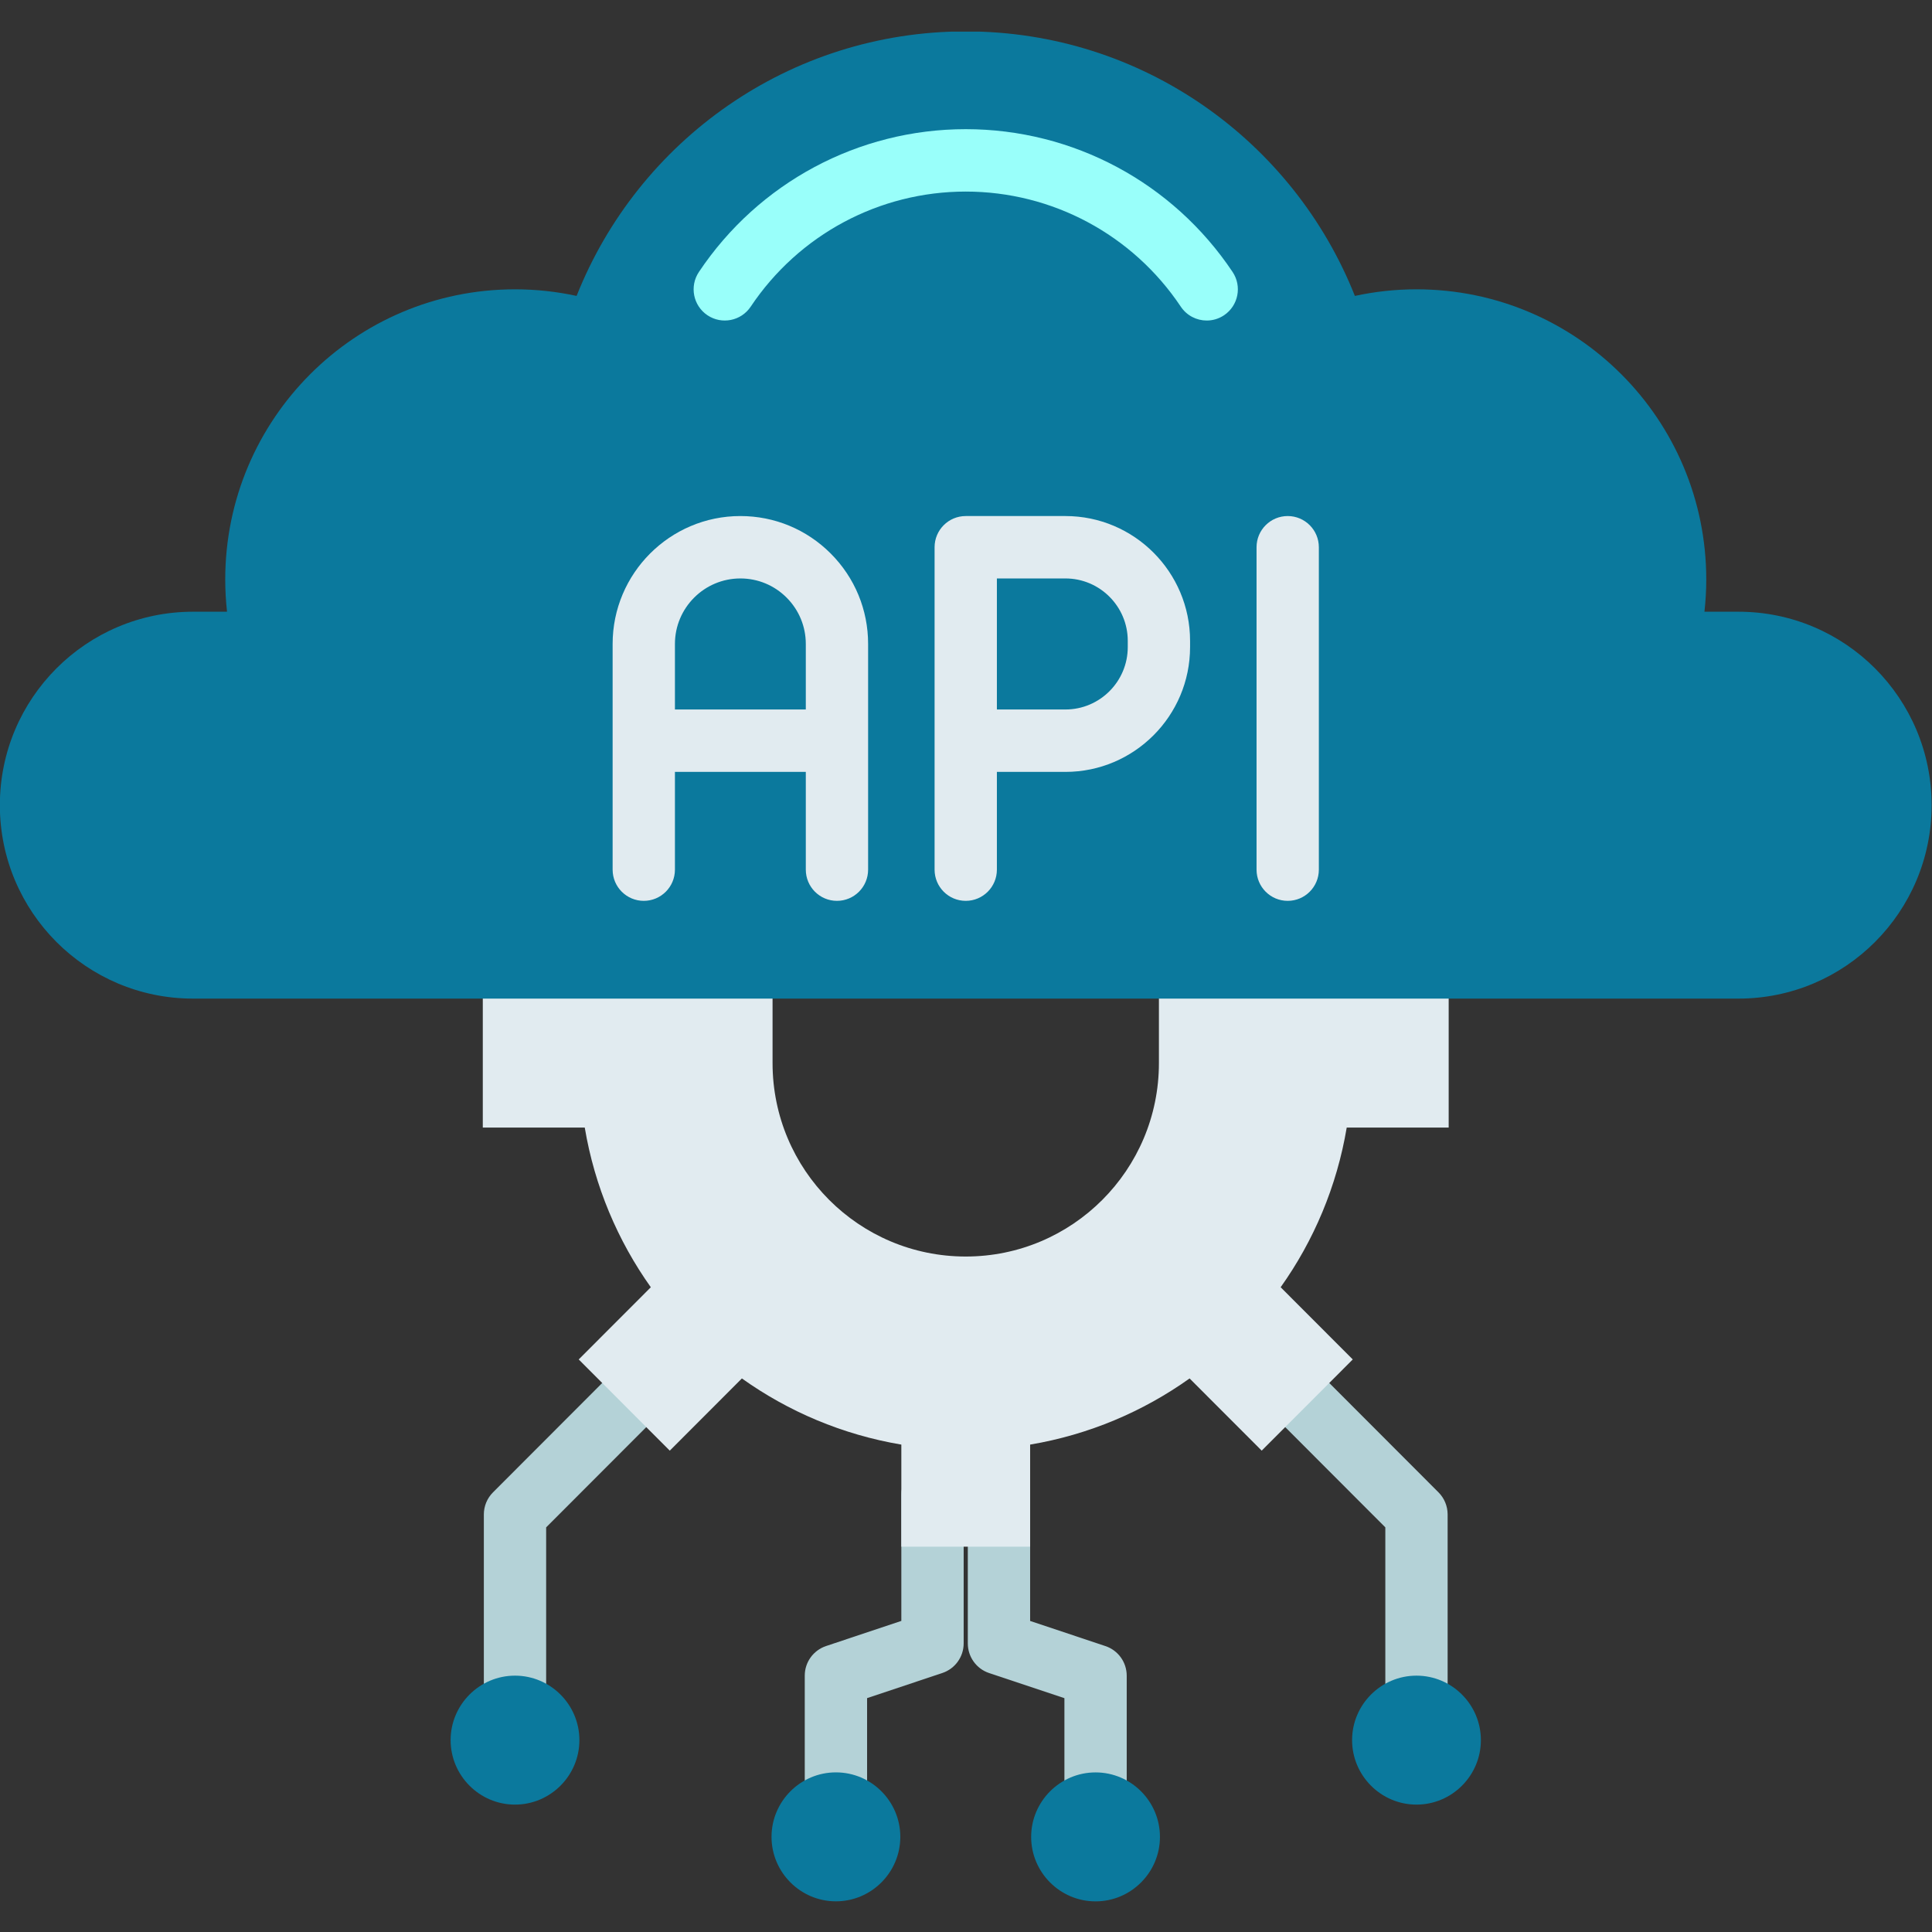 <svg xmlns="http://www.w3.org/2000/svg" xmlns:xlink="http://www.w3.org/1999/xlink" width="500" zoomAndPan="magnify" viewBox="0 0 375 375" height="500" preserveAspectRatio="xMidYMid meet" version="1.0"><rect x="0" y="0" width="375" height="375" fill="#333333" stroke="none"/><defs><clipPath id="be485eda3e"><path d="M 200 344 L 226 344 L 226 369.137 L 200 369.137 Z M 200 344 " clip-rule="nonzero"/></clipPath><clipPath id="0ebd9c5a78"><path d="M 149 344 L 175 344 L 175 369.137 L 149 369.137 Z M 149 344 " clip-rule="nonzero"/></clipPath><clipPath id="91161e26fb"><path d="M 0 6.137 L 375 6.137 L 375 194 L 0 194 Z M 0 6.137 " clip-rule="nonzero"/></clipPath></defs><path fill="#b4d2d7" d="M 274.938 341.391 C 271.598 341.391 268.891 338.68 268.891 335.336 L 268.891 296.461 L 244.418 271.953 C 242.055 269.59 242.055 265.754 244.418 263.391 C 246.781 261.023 250.609 261.023 252.973 263.391 L 279.215 289.668 C 280.348 290.805 280.984 292.348 280.984 293.953 L 280.984 335.332 C 280.988 338.68 278.277 341.391 274.938 341.391 Z M 274.938 341.391 " fill-opacity="1" fill-rule="evenodd"/><path fill="#b4d2d7" d="M 212.648 360.172 C 209.309 360.172 206.602 357.461 206.602 354.117 L 206.602 329.613 L 191.988 324.738 C 189.516 323.914 187.852 321.598 187.852 318.992 L 187.852 290.125 C 187.852 286.781 190.559 284.07 193.898 284.07 C 197.242 284.07 199.949 286.781 199.949 290.125 L 199.949 314.625 L 214.562 319.504 C 217.031 320.328 218.695 322.641 218.695 325.25 L 218.695 354.117 C 218.695 357.461 215.988 360.172 212.648 360.172 Z M 212.648 360.172 " fill-opacity="1" fill-rule="evenodd"/><path fill="#b4d2d7" d="M 162.25 360.164 C 158.91 360.164 156.203 357.453 156.203 354.105 L 156.203 325.238 C 156.203 322.633 157.871 320.32 160.34 319.496 L 174.949 314.617 L 174.949 290.117 C 174.949 286.77 177.66 284.059 181 284.059 C 184.34 284.059 187.047 286.77 187.047 290.117 L 187.047 318.984 C 187.047 321.59 185.379 323.902 182.91 324.727 L 168.301 329.605 L 168.301 354.109 C 168.301 357.453 165.59 360.164 162.25 360.164 Z M 162.25 360.164 " fill-opacity="1" fill-rule="evenodd"/><path fill="#b4d2d7" d="M 99.961 341.391 C 96.621 341.391 93.914 338.68 93.914 335.336 L 93.914 293.953 C 93.914 292.348 94.551 290.805 95.684 289.672 L 121.93 263.391 C 124.289 261.027 128.117 261.027 130.48 263.391 C 132.844 265.754 132.844 269.59 130.48 271.957 L 106.008 296.461 L 106.008 335.336 C 106.008 338.68 103.301 341.391 99.961 341.391 Z M 99.961 341.391 " fill-opacity="1" fill-rule="evenodd"/><path fill="#0b799d" d="M 287.438 337.758 C 287.438 330.863 281.824 325.242 274.938 325.242 C 268.055 325.242 262.441 330.863 262.441 337.758 C 262.441 344.648 268.055 350.273 274.938 350.273 C 281.824 350.273 287.438 344.648 287.438 337.758 Z M 287.438 337.758 " fill-opacity="1" fill-rule="evenodd"/><g clip-path="url(#be485eda3e)"><path fill="#0b799d" d="M 225.145 356.539 C 225.145 349.645 219.531 344.023 212.648 344.023 C 205.766 344.023 200.148 349.645 200.148 356.539 C 200.148 363.434 205.766 369.055 212.648 369.055 C 219.531 369.055 225.145 363.434 225.145 356.539 Z M 225.145 356.539 " fill-opacity="1" fill-rule="evenodd"/></g><g clip-path="url(#0ebd9c5a78)"><path fill="#0b799d" d="M 174.75 356.531 C 174.75 349.637 169.137 344.016 162.25 344.016 C 155.367 344.016 149.754 349.637 149.754 356.531 C 149.754 363.422 155.367 369.047 162.25 369.047 C 169.137 369.047 174.75 363.422 174.75 356.531 Z M 174.75 356.531 " fill-opacity="1" fill-rule="evenodd"/></g><path fill="#0b799d" d="M 112.461 337.758 C 112.461 330.863 106.844 325.242 99.961 325.242 C 93.078 325.242 87.465 330.863 87.465 337.758 C 87.465 344.648 93.078 350.273 99.961 350.273 C 106.844 350.273 112.461 344.648 112.461 337.758 Z M 112.461 337.758 " fill-opacity="1" fill-rule="evenodd"/><path fill="#e1ebf0" d="M 281.188 183.734 L 281.188 218.859 L 261.398 218.859 C 259.484 230.27 255.008 240.809 248.574 249.852 L 262.57 263.867 L 253.734 272.719 L 244.895 281.566 L 230.898 267.555 C 221.863 273.996 211.344 278.477 199.949 280.395 L 199.949 300.211 L 174.949 300.211 L 174.949 280.395 C 163.555 278.477 153.031 273.996 144 267.555 L 130.004 281.57 L 121.164 272.719 L 112.328 263.867 L 126.324 249.855 C 119.891 240.809 115.414 230.27 113.5 218.859 L 93.711 218.859 L 93.711 183.734 L 149.953 183.734 L 149.953 206.344 C 149.953 227.078 166.738 243.891 187.449 243.891 C 208.156 243.891 224.945 227.082 224.945 206.344 L 224.945 183.734 Z M 281.188 183.734 " fill-opacity="1" fill-rule="evenodd"/><g clip-path="url(#91161e26fb)"><path fill="#0b799d" d="M 363.945 129.73 C 370.727 136.527 374.926 145.914 374.926 156.281 C 374.926 177.02 358.141 193.828 337.43 193.828 L 37.469 193.828 C 27.113 193.828 17.738 189.625 10.953 182.832 C 4.172 176.035 -0.027 166.648 -0.027 156.281 C -0.027 135.547 16.758 118.734 37.469 118.734 L 44.066 118.734 C 43.84 116.68 43.719 114.594 43.719 112.477 C 43.719 81.375 68.898 56.156 99.961 56.156 C 104.066 56.156 108.062 56.602 111.918 57.438 C 123.844 27.363 153.168 6.094 187.449 6.094 C 221.73 6.094 251.051 27.363 262.98 57.438 C 266.836 56.602 270.832 56.156 274.938 56.156 C 306 56.156 331.184 81.375 331.184 112.477 C 331.184 114.594 331.062 116.68 330.832 118.734 L 337.43 118.734 C 347.785 118.734 357.16 122.938 363.945 129.73 Z M 363.945 129.73 " fill-opacity="1" fill-rule="evenodd"/></g><path fill="#99fffa" d="M 234.227 62.215 C 232.273 62.215 230.363 61.27 229.195 59.527 C 219.844 45.535 204.238 37.184 187.449 37.184 C 170.664 37.184 155.059 45.535 145.707 59.527 C 143.848 62.305 140.09 63.051 137.316 61.191 C 134.539 59.332 133.797 55.57 135.656 52.789 C 147.254 35.434 166.617 25.07 187.449 25.07 C 208.281 25.07 227.645 35.434 239.246 52.789 C 241.105 55.57 240.359 59.332 237.586 61.191 C 236.551 61.883 235.383 62.215 234.227 62.215 Z M 234.227 62.215 " fill-opacity="1" fill-rule="evenodd"/><path fill="#e1ebf0" d="M 143.703 100.164 C 130.031 100.164 118.91 111.301 118.91 124.992 L 118.91 168.797 C 118.91 172.145 121.617 174.855 124.957 174.855 C 128.297 174.855 131.004 172.145 131.004 168.797 L 131.004 149.824 L 156.406 149.824 L 156.406 168.797 C 156.406 172.145 159.113 174.855 162.453 174.855 C 165.793 174.855 168.5 172.145 168.5 168.797 L 168.5 124.992 C 168.5 118.363 165.922 112.129 161.238 107.434 C 156.551 102.746 150.324 100.164 143.703 100.164 Z M 131.004 137.711 L 131.004 124.992 C 131.004 117.98 136.703 112.277 143.703 112.277 C 147.098 112.277 150.285 113.598 152.684 116 C 155.082 118.406 156.406 121.598 156.406 124.996 L 156.406 137.711 Z M 131.004 137.711 " fill-opacity="1" fill-rule="evenodd"/><path fill="#e1ebf0" d="M 206.801 100.164 L 187.449 100.164 C 184.109 100.164 181.402 102.875 181.402 106.219 L 181.402 168.797 C 181.402 172.145 184.109 174.855 187.449 174.855 C 190.789 174.855 193.496 172.145 193.496 168.797 L 193.496 149.824 L 206.801 149.824 C 220.141 149.824 230.992 138.957 230.992 125.598 L 230.992 124.387 C 230.992 111.031 220.141 100.164 206.801 100.164 Z M 218.898 125.598 C 218.898 132.277 213.473 137.711 206.801 137.711 L 193.496 137.711 L 193.496 112.277 L 206.801 112.277 C 213.473 112.277 218.898 117.711 218.898 124.387 Z M 218.898 125.598 " fill-opacity="1" fill-rule="evenodd"/><path fill="#e1ebf0" d="M 249.941 100.164 C 246.602 100.164 243.895 102.875 243.895 106.219 L 243.895 168.797 C 243.895 172.145 246.602 174.855 249.941 174.855 C 253.281 174.855 255.988 172.145 255.988 168.797 L 255.988 106.219 C 255.988 102.875 253.281 100.164 249.941 100.164 Z M 249.941 100.164 " fill-opacity="1" fill-rule="evenodd"/></svg>